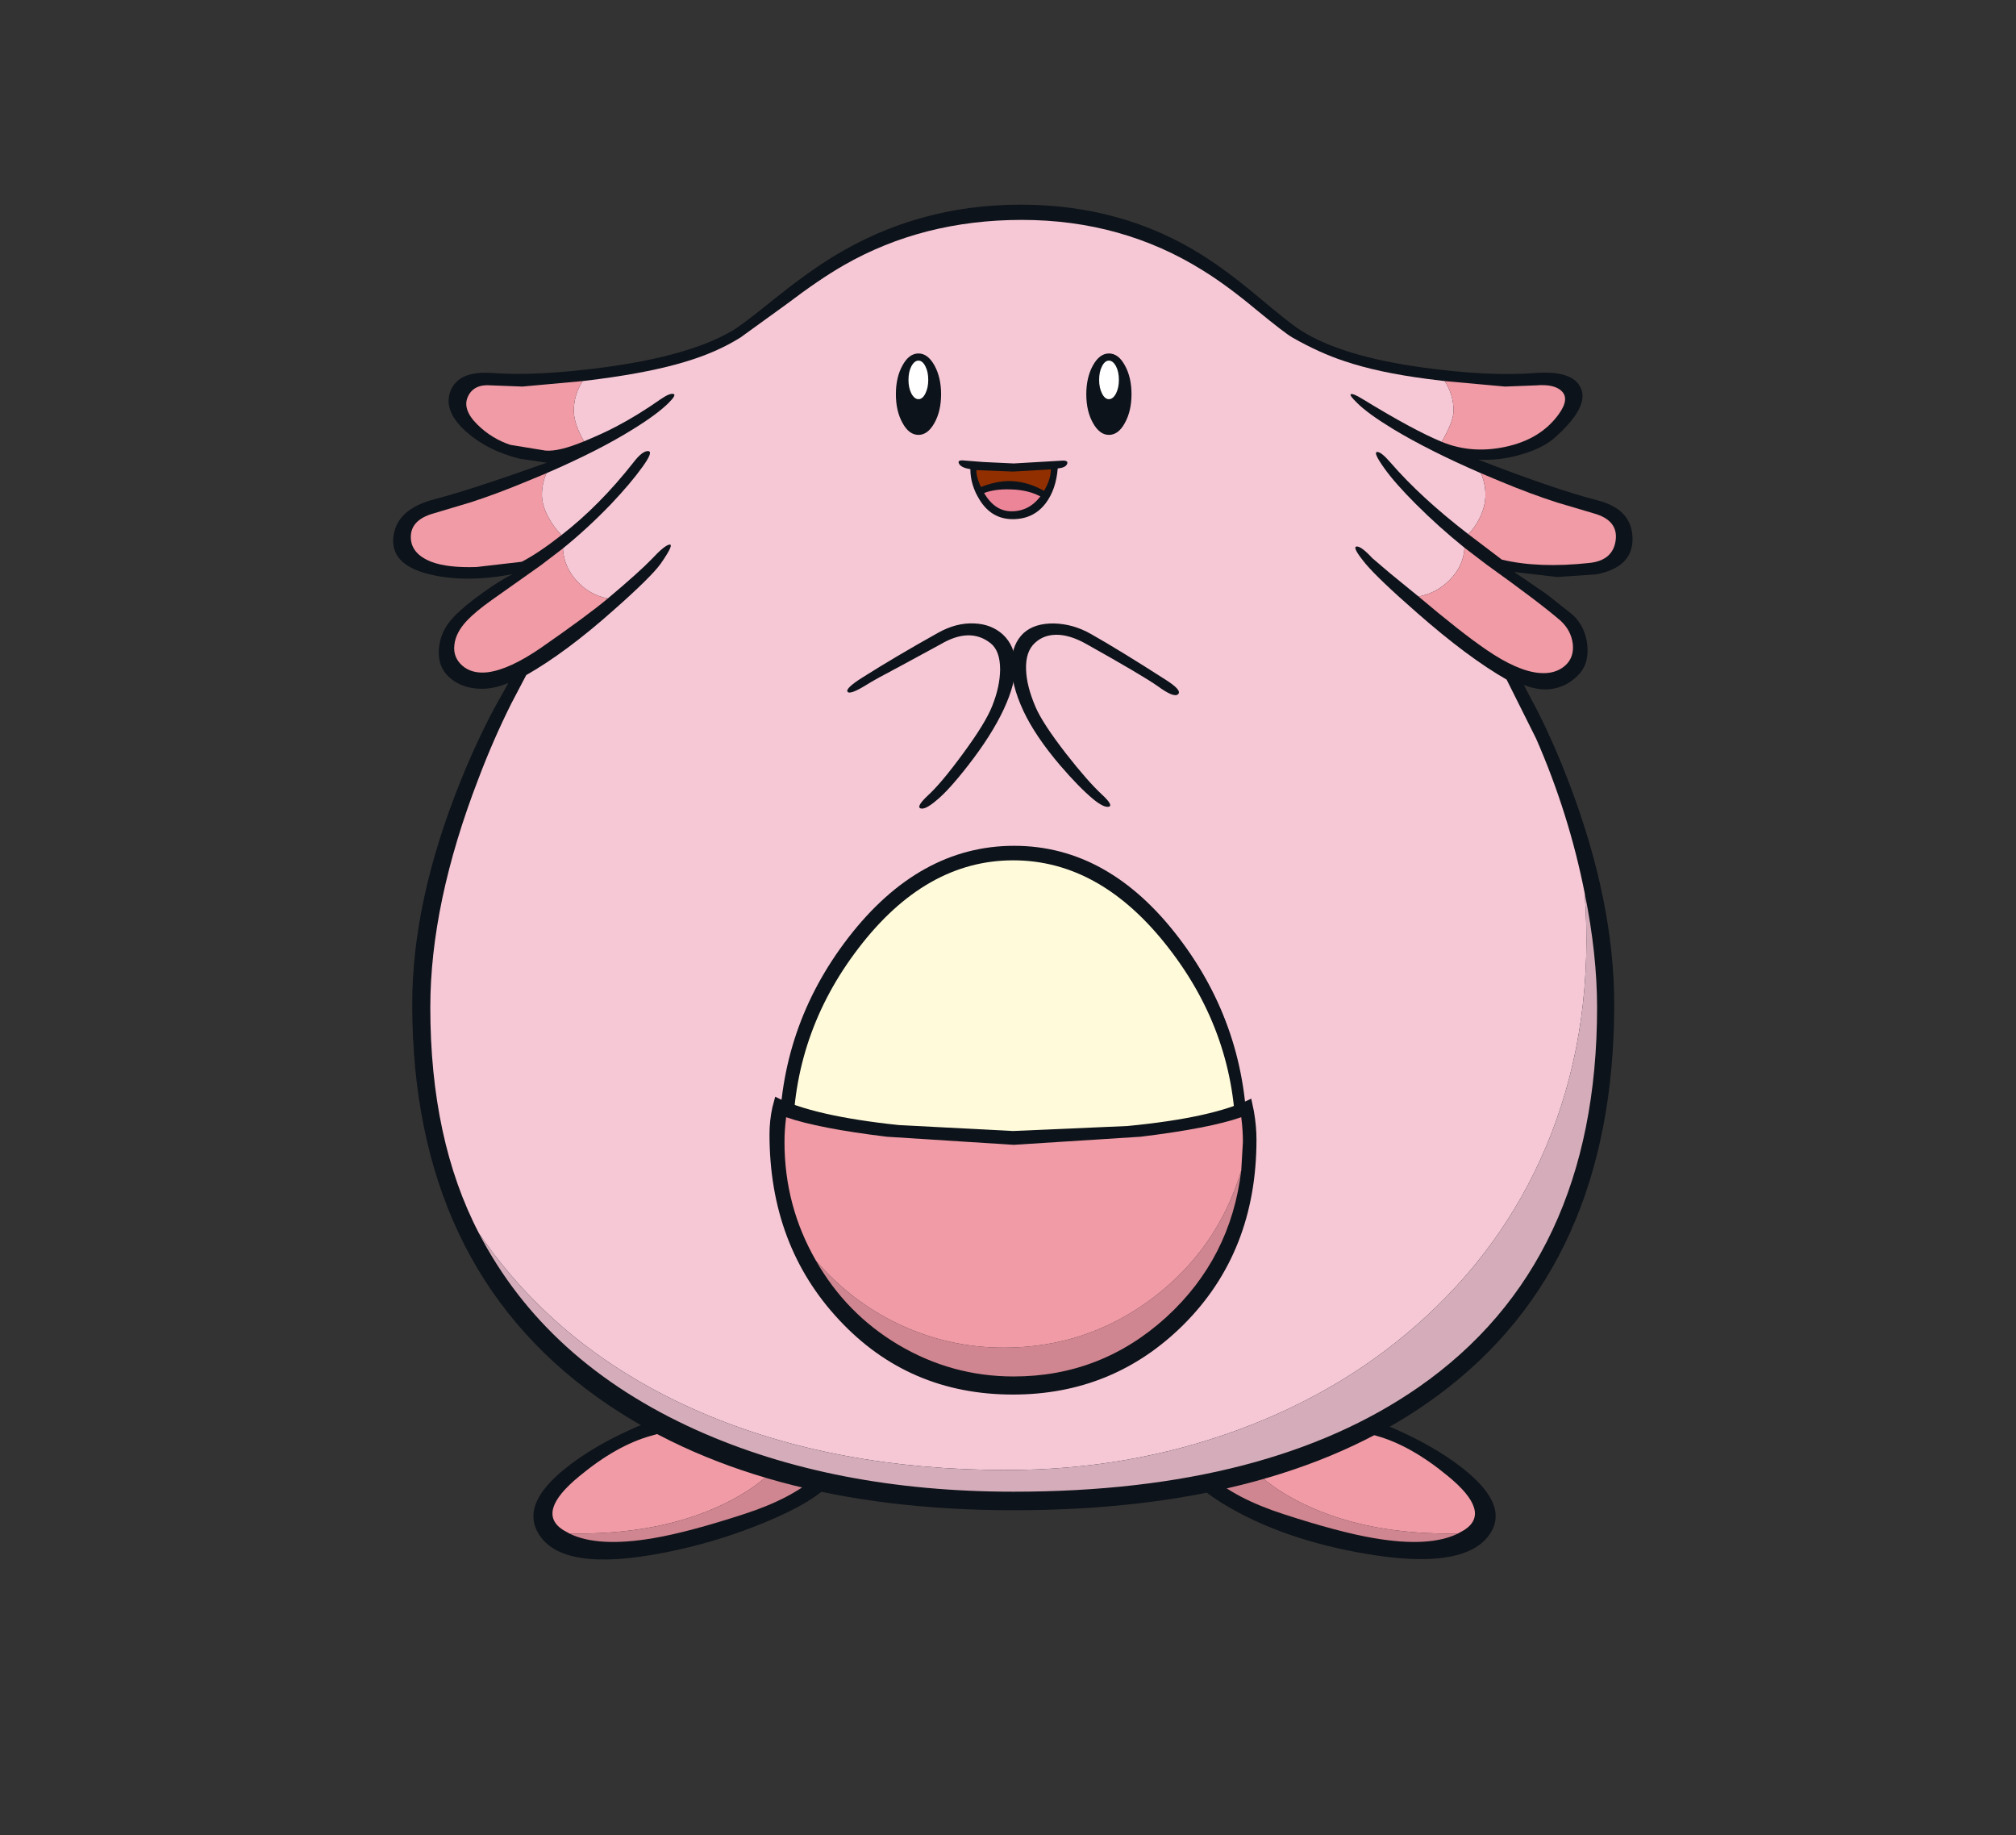 <?xml version="1.0" encoding="utf-8"?>
<!-- Generator: Adobe Illustrator 16.0.0, SVG Export Plug-In . SVG Version: 6.00 Build 0)  -->
<!DOCTYPE svg PUBLIC "-//W3C//DTD SVG 1.1//EN" "http://www.w3.org/Graphics/SVG/1.1/DTD/svg11.dtd">
<svg version="1.1" id="Layer_1" xmlns="http://www.w3.org/2000/svg" xmlns:xlink="http://www.w3.org/1999/xlink" x="0px" y="0px"
	 width="456px" height="415px" viewBox="0 0 456 415" enable-background="new 0 0 456 415" xml:space="preserve">
<rect x="0" y="0" width="456" height="415" fill="#333333" stroke="none"/>
<g>
	<path fill="#0D131A" d="M187.457,317.461c3.481,2.548,5.401,5.114,5.76,7.698c0.467,3.66-1.956,7.682-7.268,12.061
		c-2.835,2.331-7.286,4.736-13.352,7.213c-6.209,2.548-12.615,4.558-19.22,6.029c-16.474,3.662-26.793,2.746-30.957-2.744
		c-3.589-4.703-1.722-9.961,5.599-15.775c5.779-4.594,13.37-8.577,22.773-11.952c5.635-2.01,12.329-3.373,20.082-4.091
		C179.381,315.073,184.908,315.595,187.457,317.461"/>
	<path fill="#D08690" d="M187.08,321.769c3.158,3.804,2.423,7.787-2.208,11.95c-3.84,3.446-9.368,6.335-16.582,8.669
		c-8.363,2.727-15.182,4.54-20.458,5.438c-8.362,1.435-14.698,1.094-19.004-1.023h1.884c13.603,0,25.196-2.531,34.779-7.592
		c9.619-5.097,14.429-11.233,14.429-18.412l-0.216-2.477C183.078,318.717,185.537,319.865,187.08,321.769"/>
	<path fill="#F09BA5" d="M179.704,318.321l0.216,2.477c0,7.179-4.81,13.315-14.429,18.412c-9.583,5.061-21.176,7.592-34.779,7.592
		h-1.884l-1.454-0.808c-4.164-2.691-2.943-6.748,3.661-12.167c5.635-4.667,11.054-7.717,16.259-9.153l15.559-4.414
		C169.996,318.501,175.613,317.855,179.704,318.321"/>
	<path fill="#0D131A" d="M287.917,315.953c7.681,0.754,14.357,2.153,20.028,4.199c9.439,3.338,17.102,7.322,22.988,11.952
		c7.429,5.85,9.242,11.054,5.438,15.613c-4.056,4.809-13.083,6.047-27.08,3.714c-12.814-2.153-23.653-5.922-32.518-11.307
		c-6.892-4.162-10.427-8.56-10.606-13.188c-0.144-3.662,1.614-6.82,5.276-9.476C273.991,315.595,279.483,315.092,287.917,315.953"/>
	<path fill="#D08690" d="M271.443,321.769c1.579-1.903,4.056-3.052,7.43-3.447l-0.216,2.477c0,7.179,4.81,13.315,14.428,18.412
		c9.584,5.061,21.177,7.592,34.778,7.592h1.886c-4.308,2.117-10.643,2.458-19.006,1.023c-5.275-0.897-12.095-2.711-20.457-5.438
		c-7.214-2.334-12.741-5.223-16.582-8.669C269.073,329.556,268.32,325.572,271.443,321.769"/>
	<path fill="#F09BA5" d="M278.657,320.798l0.216-2.477c4.091-0.466,9.708,0.18,16.851,1.938l15.559,4.414
		c5.204,1.437,10.624,4.486,16.26,9.153c6.603,5.419,7.823,9.476,3.661,12.167l-1.454,0.808h-1.886
		c-13.602,0-25.194-2.531-34.778-7.592C283.467,334.113,278.657,327.977,278.657,320.798"/>
	<path fill="#0D131A" d="M357.529,87.683c1.363,2.835-0.575,6.586-5.814,11.252c-1.724,1.543-4.129,2.782-7.216,3.715
		c-3.337,1.042-6.711,1.472-10.121,1.292c11.558,4.487,20.548,7.556,26.974,9.206c5.168,1.329,7.805,4.164,7.914,8.506
		c0.106,4.415-2.638,7.161-8.237,8.238l-8.775,0.592l-9.745-1.131l7.321,5.007l5.977,4.737c1.866,1.794,2.943,4.056,3.229,6.784
		c0.253,2.656-0.305,4.773-1.668,6.353c-1.615,1.831-3.518,2.979-5.707,3.446c-2.226,0.467-4.558,0.197-6.999-0.808l3.177,6.03
		c2.584,5.168,4.936,10.534,7.053,16.097c6.819,17.874,10.229,34.581,10.229,50.123c0,39.301-13.281,68.769-39.841,88.4
		c-23.4,17.335-55.397,26.003-95.99,26.003c-38.943,0-70.348-8.523-94.215-25.572c-27.888-19.955-41.832-49.584-41.832-88.886
		c0-15.505,3.625-32.266,10.875-50.283c2.262-5.635,4.756-11.055,7.484-16.259l3.391-6.084c-2.296,1.005-4.612,1.436-6.945,1.292
		c-2.656-0.179-4.863-1.095-6.622-2.746c-1.615-1.543-2.333-3.607-2.153-6.191c0.179-2.692,1.292-5.115,3.337-7.268
		c1.615-1.687,3.84-3.536,6.676-5.546c2.656-1.902,4.881-3.284,6.676-4.145c-7.179,1.364-13.496,1.364-18.951,0
		c-5.85-1.436-8.524-4.271-8.021-8.506c0.502-4.164,3.625-6.981,9.368-8.452c5.276-1.364,13.71-4.11,25.303-8.237l-6.138-0.915
		c-4.773-1.185-8.775-3.194-12.005-6.03c-3.589-3.195-4.792-6.299-3.607-9.314c1.221-3.051,4.343-4.396,9.368-4.038
		c6.819,0.502,15.326,0.071,25.519-1.292c12.777-1.723,22.378-4.469,28.803-8.237c1.543-0.897,4.702-3.284,9.475-7.161
		c5.025-4.02,9.404-7.178,13.136-9.475c12.85-7.932,27.062-11.898,42.64-11.898c15.325,0,29.017,3.804,41.076,11.414
		c3.626,2.261,7.826,5.383,12.599,9.367c4.81,4.056,7.985,6.568,9.529,7.537c6.209,4.021,15.595,6.874,28.157,8.56
		c9.726,1.329,18.124,1.723,25.195,1.185C352.935,83.951,356.309,85.063,357.529,87.683"/>
	<path fill="#F6C8D6" d="M322.857,85.691l3.931,0.485c1.328,2.082,1.991,4.307,1.991,6.675c0,1.651-0.896,4.002-2.691,7.053
		c-4.199-1.723-10.176-4.954-17.929-9.691c-1.399-0.861-2.261-1.221-2.584-1.077c-0.322,0.108,0.144,0.772,1.399,1.992
		c1.616,1.615,4.344,3.589,8.184,5.922c5.349,3.23,11.952,6.55,19.812,9.96c0.683,1.579,1.023,3.212,1.023,4.899
		c0,1.579-0.377,3.194-1.131,4.845c-0.719,1.579-1.634,2.925-2.746,4.038c-7.179-5.527-13.064-10.947-17.658-16.259
		c-1.437-1.651-2.44-2.423-3.015-2.315c-0.574,0.072-0.019,1.292,1.669,3.661c1.579,2.226,3.966,4.936,7.16,8.13
		c3.409,3.41,7.07,6.693,10.982,9.852c-0.144,2.728-1.237,5.133-3.284,7.214c-1.938,2.01-4.306,3.284-7.106,3.822l-6.46-5.276
		l-3.983-3.392c-1.724-1.866-2.926-2.746-3.608-2.638c-0.682,0.107,0.019,1.418,2.1,3.93c1.938,2.297,5.779,5.958,11.521,10.982
		c7.717,6.784,14.5,11.844,20.351,15.182l6.676,13.352c4.952,11.306,8.614,22.953,10.983,34.94
		c1.435,19.632-1.096,37.792-7.592,54.484c-6.138,15.72-15.487,29.394-28.05,41.023c-12.095,11.233-26.38,19.866-42.854,25.895
		c-16.438,6.031-33.846,9.045-52.222,9.045c-25.985,0-49.082-4.36-69.288-13.083c-21.284-9.187-37.991-22.683-50.123-40.485
		c-7.322-14.068-10.983-31.081-10.983-51.037c0-15.685,3.625-32.912,10.875-51.683c2.226-5.887,4.702-11.558,7.429-17.013
		l3.392-6.46c5.994-3.41,12.544-8.273,19.65-14.59c5.743-5.061,9.332-8.596,10.768-10.606c2.118-3.05,2.764-4.486,1.938-4.307
		c-0.753,0.144-2.063,1.22-3.93,3.23c-1.902,1.974-5.222,4.953-9.96,8.937c-2.728-0.502-5.061-1.812-6.999-3.93
		c-1.975-2.153-3.033-4.612-3.177-7.375c3.732-3.015,7.375-6.371,10.929-10.067c2.979-3.158,5.33-5.94,7.052-8.345
		c1.723-2.369,2.154-3.571,1.292-3.607c-0.862-0.036-1.957,0.808-3.284,2.531c-5.097,6.496-10.534,11.988-16.313,16.474
		c-1.184-1.22-2.189-2.602-3.015-4.145c-0.934-1.794-1.4-3.446-1.4-4.953c0-1.687,0.341-3.32,1.023-4.899
		c7.825-3.374,14.356-6.694,19.597-9.96c3.661-2.261,6.353-4.252,8.076-5.976c1.22-1.22,1.561-1.884,1.023-1.992
		c-0.539-0.144-1.49,0.251-2.854,1.185c-3.481,2.44-6.837,4.504-10.067,6.191c-2.046,1.077-4.468,2.189-7.268,3.338
		c-1.543-2.62-2.315-4.935-2.315-6.945c0-2.369,0.664-4.594,1.992-6.675l3.876-0.485c7.824-1.041,14.321-2.35,19.489-3.929
		c4.666-1.4,8.775-3.213,12.329-5.438l10.499-7.591c4.917-3.733,9.224-6.658,12.92-8.776c11.916-6.819,25.322-10.229,40.217-10.229
		c15.146,0,28.82,3.822,41.023,11.467c3.553,2.189,7.573,5.151,12.061,8.884c4.234,3.481,6.943,5.563,8.129,6.245
		c4.02,2.297,7.932,4.074,11.737,5.33C309.13,83.376,315.392,84.722,322.857,85.691"/>
	<path fill="#D5ADBA" d="M350.853,256.464c6.496-16.691,9.026-34.852,7.592-54.484c1.866,9.224,2.799,17.837,2.799,25.841
		c0,38.511-13.459,67.135-40.378,85.871c-22.684,15.756-53.209,23.635-91.576,23.635c-27.134,0-51.056-4.648-71.766-13.945
		c-22.719-10.229-39.122-25.069-49.207-44.523c12.131,17.803,28.839,31.299,50.123,40.485c20.207,8.723,43.303,13.083,69.288,13.083
		c18.376,0,35.784-3.014,52.222-9.045c16.474-6.028,30.759-14.661,42.854-25.895C335.365,285.857,344.715,272.184,350.853,256.464"
		/>
	<path fill="#F09BA5" d="M127.321,124.023c0.144,2.764,1.202,5.222,3.177,7.375c1.938,2.118,4.271,3.428,6.999,3.93
		c-3.087,2.584-8.147,6.317-15.182,11.198c-4.702,3.23-8.686,5.061-11.952,5.492c-2.404,0.287-4.342-0.215-5.814-1.508
		c-1.399-1.256-1.991-2.799-1.776-4.63c0.18-1.866,1.13-3.715,2.854-5.545c1.292-1.364,3.176-2.926,5.653-4.684l11.037-7.806
		L127.321,124.023"/>
	<path fill="#F09BA5" d="M123.983,116.863c0.826,1.543,1.831,2.925,3.015,4.145c-3.481,2.728-6.479,4.738-8.99,6.03l-10.229,1.185
		c-4.378,0.144-7.789-0.251-10.229-1.185c-3.087-1.22-4.63-3.086-4.63-5.599c0-2.584,1.705-4.361,5.115-5.33l8.291-2.476
		c4.02-1.292,8.309-2.89,12.867-4.792l4.415-1.83c-0.682,1.579-1.023,3.212-1.023,4.899
		C122.583,113.417,123.049,115.069,123.983,116.863"/>
	<path fill="#F09BA5" d="M111.062,87.145l7.106,0.269l13.622-1.238c-1.329,2.082-1.992,4.307-1.992,6.675
		c0,2.01,0.771,4.325,2.315,6.945c-3.804,1.579-6.712,2.279-8.721,2.1l-7.915-1.292c-2.799-0.897-5.312-2.44-7.537-4.63
		c-2.333-2.333-3.015-4.469-2.046-6.407C106.791,87.737,108.514,86.93,111.062,87.145"/>
	<path fill="#F09BA5" d="M352.952,140.336c1.616,1.471,2.548,3.23,2.8,5.275c0.216,2.046-0.359,3.68-1.723,4.899
		c-1.508,1.328-3.463,1.884-5.868,1.669c-3.302-0.287-7.304-2.045-12.006-5.276c-3.733-2.548-8.829-6.55-15.29-12.005
		c2.801-0.538,5.169-1.812,7.106-3.822c2.047-2.082,3.141-4.486,3.284-7.214l5.008,3.823
		C344.23,133.391,349.794,137.608,352.952,140.336"/>
	<path fill="#F09BA5" d="M353.168,88.383c1.292,1.185,1.095,2.943-0.593,5.276c-2.764,3.84-6.855,6.317-12.274,7.43
		c-5.061,1.041-9.799,0.646-14.213-1.184c1.795-3.051,2.691-5.402,2.691-7.053c0-2.369-0.663-4.594-1.991-6.675l13.621,1.238
		l7.105-0.269C350.17,86.93,352.056,87.342,353.168,88.383"/>
	<path fill="#F09BA5" d="M352.199,113.633l8.345,2.476c3.696,1.041,5.329,3.087,4.898,6.137c-0.431,3.015-2.423,4.702-5.976,5.061
		c-7.609,0.826-14.195,0.574-19.759-0.753l-7.591-5.761c1.112-1.113,2.027-2.459,2.746-4.038c0.754-1.651,1.131-3.266,1.131-4.845
		c0-1.687-0.341-3.32-1.023-4.899l4.36,1.83C343.89,110.744,348.179,112.341,352.199,113.633"/>
	<path fill="#0D131A" d="M207.753,98.343c-1.436,0-2.638-0.897-3.607-2.692c-1.004-1.795-1.507-3.966-1.507-6.515
		s0.502-4.72,1.507-6.514c0.97-1.794,2.172-2.692,3.607-2.692c1.4,0,2.603,0.897,3.607,2.692c1.005,1.831,1.508,4.002,1.508,6.514
		c0,2.548-0.503,4.72-1.508,6.515C210.356,97.446,209.153,98.343,207.753,98.343"/>
	<path fill="#FFFFFF" d="M207.753,90.268c-0.61,0-1.148-0.431-1.615-1.292c-0.431-0.861-0.646-1.884-0.646-3.068
		c0-1.22,0.215-2.243,0.646-3.069c0.467-0.861,1.005-1.292,1.615-1.292s1.13,0.431,1.562,1.292c0.431,0.826,0.646,1.849,0.646,3.069
		c0,1.184-0.215,2.208-0.646,3.068C208.884,89.837,208.364,90.268,207.753,90.268"/>
	<path fill="#0D131A" d="M203.877,150.511c-4.092,2.154-6.694,3.589-7.807,4.307c-2.548,1.58-4.002,2.118-4.36,1.615
		c-0.359-0.502,0.735-1.562,3.284-3.176c4.989-3.159,10.695-6.533,17.12-10.122c2.8-1.579,5.563-2.296,8.291-2.153
		c2.548,0.107,4.684,0.933,6.407,2.477c3.769,3.517,3.84,9.17,0.215,16.958c-1.83,3.912-4.522,8.147-8.075,12.706
		c-3.015,3.876-5.456,6.55-7.322,8.021c-1.579,1.328-2.709,1.884-3.392,1.669c-0.717-0.251-0.179-1.22,1.616-2.907
		c2.046-1.867,4.684-5.007,7.914-9.422c3.445-4.666,5.671-8.291,6.675-10.875c1.148-2.871,1.741-5.599,1.777-8.183
		c0-2.8-0.7-4.773-2.1-5.922c-3.123-2.513-6.927-2.441-11.414,0.215L203.877,150.511"/>
	<path fill="#0D131A" d="M266.705,212.155c10.266,13.495,15.397,28.803,15.397,45.922c0,16.296-5.204,29.504-15.613,39.625
		c-9.978,9.727-22.485,14.591-37.524,14.591c-14.966,0-27.403-4.899-37.309-14.698c-10.265-10.157-15.397-23.401-15.397-39.731
		c0-17.049,5.205-32.321,15.613-45.815c10.695-13.854,23.204-20.782,37.525-20.782C243.681,191.266,256.118,198.229,266.705,212.155
		"/>
	<path fill="#FFFBDA" d="M264.444,214.524c10.05,12.991,15.074,27.511,15.074,43.553c0,15.291-5.008,27.78-15.021,37.472
		c-9.548,9.259-21.283,13.89-35.209,13.89c-13.891,0-25.573-4.666-35.048-13.997c-9.942-9.727-14.913-22.254-14.913-37.578
		c0-16.044,4.953-30.526,14.859-43.447c10.121-13.244,21.786-19.866,34.994-19.866C242.425,194.55,254.179,201.208,264.444,214.524"
		/>
	<path fill="#0D131A" d="M250.823,98.343c-1.4,0-2.603-0.897-3.607-2.692c-1.005-1.795-1.508-3.966-1.508-6.515
		c0-2.512,0.503-4.684,1.508-6.514c1.005-1.794,2.207-2.692,3.607-2.692c1.436,0,2.638,0.897,3.607,2.692
		c1.005,1.794,1.507,3.966,1.507,6.514s-0.502,4.72-1.507,6.515C253.461,97.446,252.259,98.343,250.823,98.343"/>
	<path fill="#FFFFFF" d="M250.823,90.268c-0.609,0-1.131-0.431-1.561-1.292c-0.432-0.861-0.646-1.884-0.646-3.068
		c0-1.22,0.215-2.243,0.646-3.069c0.43-0.861,0.951-1.292,1.561-1.292c0.61,0,1.148,0.431,1.614,1.292
		c0.432,0.826,0.647,1.849,0.647,3.069c0,1.184-0.216,2.208-0.647,3.068C251.972,89.837,251.434,90.268,250.823,90.268"/>
	<path fill="#0D131A" d="M263.529,153.634c2.584,1.615,3.57,2.728,2.96,3.338s-2.136,0.018-4.576-1.776
		c-2.296-1.615-7.645-4.773-16.043-9.476c-2.261-1.292-4.343-2.01-6.245-2.153c-2.226-0.144-4.055,0.449-5.492,1.776
		c-1.471,1.328-2.152,3.356-2.045,6.084c0.071,2.441,0.772,5.222,2.1,8.345c1.041,2.477,3.356,6.029,6.945,10.66
		c3.229,4.127,5.922,7.196,8.075,9.206c1.83,1.687,2.352,2.62,1.561,2.8c-0.753,0.143-1.919-0.431-3.499-1.723
		c-2.152-1.795-4.648-4.343-7.482-7.646c-3.733-4.379-6.497-8.47-8.291-12.275c-1.938-4.163-2.836-7.824-2.692-10.982
		c0.107-2.835,1.023-5.061,2.745-6.676c1.652-1.471,3.931-2.189,6.838-2.153c2.907,0.071,5.688,0.861,8.344,2.369
		C251.109,145.828,256.709,149.255,263.529,153.634"/>
	<path fill="#0D131A" d="M219.49,106.096c-1.364-0.216-2.208-0.61-2.53-1.185c-0.323-0.538-0.09-0.808,0.7-0.808l4.791,0.377
		l6.838,0.323l11.144-0.646c0.861,0,1.166,0.269,0.916,0.808c-0.252,0.538-0.951,0.861-2.101,0.969
		c-0.251,3.123-1.13,5.707-2.639,7.752c-1.829,2.477-4.342,3.715-7.537,3.715c-3.194,0-5.688-1.454-7.482-4.361
		C220.19,110.815,219.49,108.5,219.49,106.096"/>
	<path fill="#922F00" d="M235.749,111.641c-1.831-0.969-4.056-1.526-6.677-1.669c-2.548-0.144-4.827,0.144-6.836,0.862
		c-0.934-1.759-1.4-3.266-1.4-4.522l8.291,0.323l8.561-0.484C237.688,107.836,237.041,109.667,235.749,111.641"/>
	<path fill="#ED8599" d="M222.236,110.833c2.01-0.718,4.289-1.005,6.836-0.862c2.621,0.144,4.846,0.7,6.677,1.669
		c-1.759,2.656-4.074,3.984-6.945,3.984C226.076,115.625,223.886,114.028,222.236,110.833"/>
	<path fill="#0D131A" d="M283.019,248.441l0.591,2.8c0.396,2.261,0.594,4.414,0.594,6.46c0,16.977-5.528,30.957-16.582,41.938
		c-10.588,10.481-23.419,15.721-38.494,15.721c-15.721,0-28.821-5.617-39.301-16.851c-10.517-11.234-15.774-25.231-15.774-41.993
		c0-2.046,0.215-4.074,0.646-6.084l0.646-2.422c5.671,2.907,14.984,5.042,27.941,6.406l25.842,1.346l25.896-1.13
		C268.051,253.377,277.383,251.312,283.019,248.441"/>
	<path fill="#D08690" d="M227.081,304.756c12.526,0,23.778-3.769,33.757-11.307c9.762-7.43,16.402-17.013,19.918-28.75
		c-1.578,13.208-7.231,24.264-16.958,33.165c-9.835,8.937-21.338,13.405-34.509,13.405c-9.369,0-18.09-2.404-26.166-7.215
		c-7.825-4.665-14.016-11.001-18.574-19.004c5.24,6.137,11.485,10.928,18.735,14.375
		C210.786,302.979,218.718,304.756,227.081,304.756"/>
	<path fill="#F09BA5" d="M280.756,252.641c0.253,1.901,0.377,3.769,0.377,5.599l-0.377,6.46
		c-3.516,11.737-10.156,21.32-19.918,28.75c-9.979,7.538-21.23,11.307-33.757,11.307c-8.363,0-16.295-1.777-23.796-5.33
		c-7.25-3.447-13.496-8.238-18.735-14.375c-4.738-8.22-7.107-17.157-7.107-26.812c0-1.83,0.126-3.697,0.377-5.599
		c4.845,1.688,12.436,3.158,22.773,4.414l28.696,1.831l28.695-1.831C268.32,255.799,275.911,254.328,280.756,252.641"/>
	<path fill="#0D131A" d="M221.213,110.403c2.692-1.148,5.186-1.688,7.482-1.615c2.801,0.108,5.492,0.969,8.076,2.584
		c0.359,0.216,0.377,0.521,0.054,0.916c-0.323,0.358-0.646,0.449-0.969,0.269c-1.974-1.185-4.379-1.812-7.214-1.884
		c-2.764-0.108-5.079,0.287-6.945,1.184c-0.431,0.18-0.736,0.037-0.916-0.43C220.566,110.995,220.71,110.654,221.213,110.403"/>
</g>
</svg>
